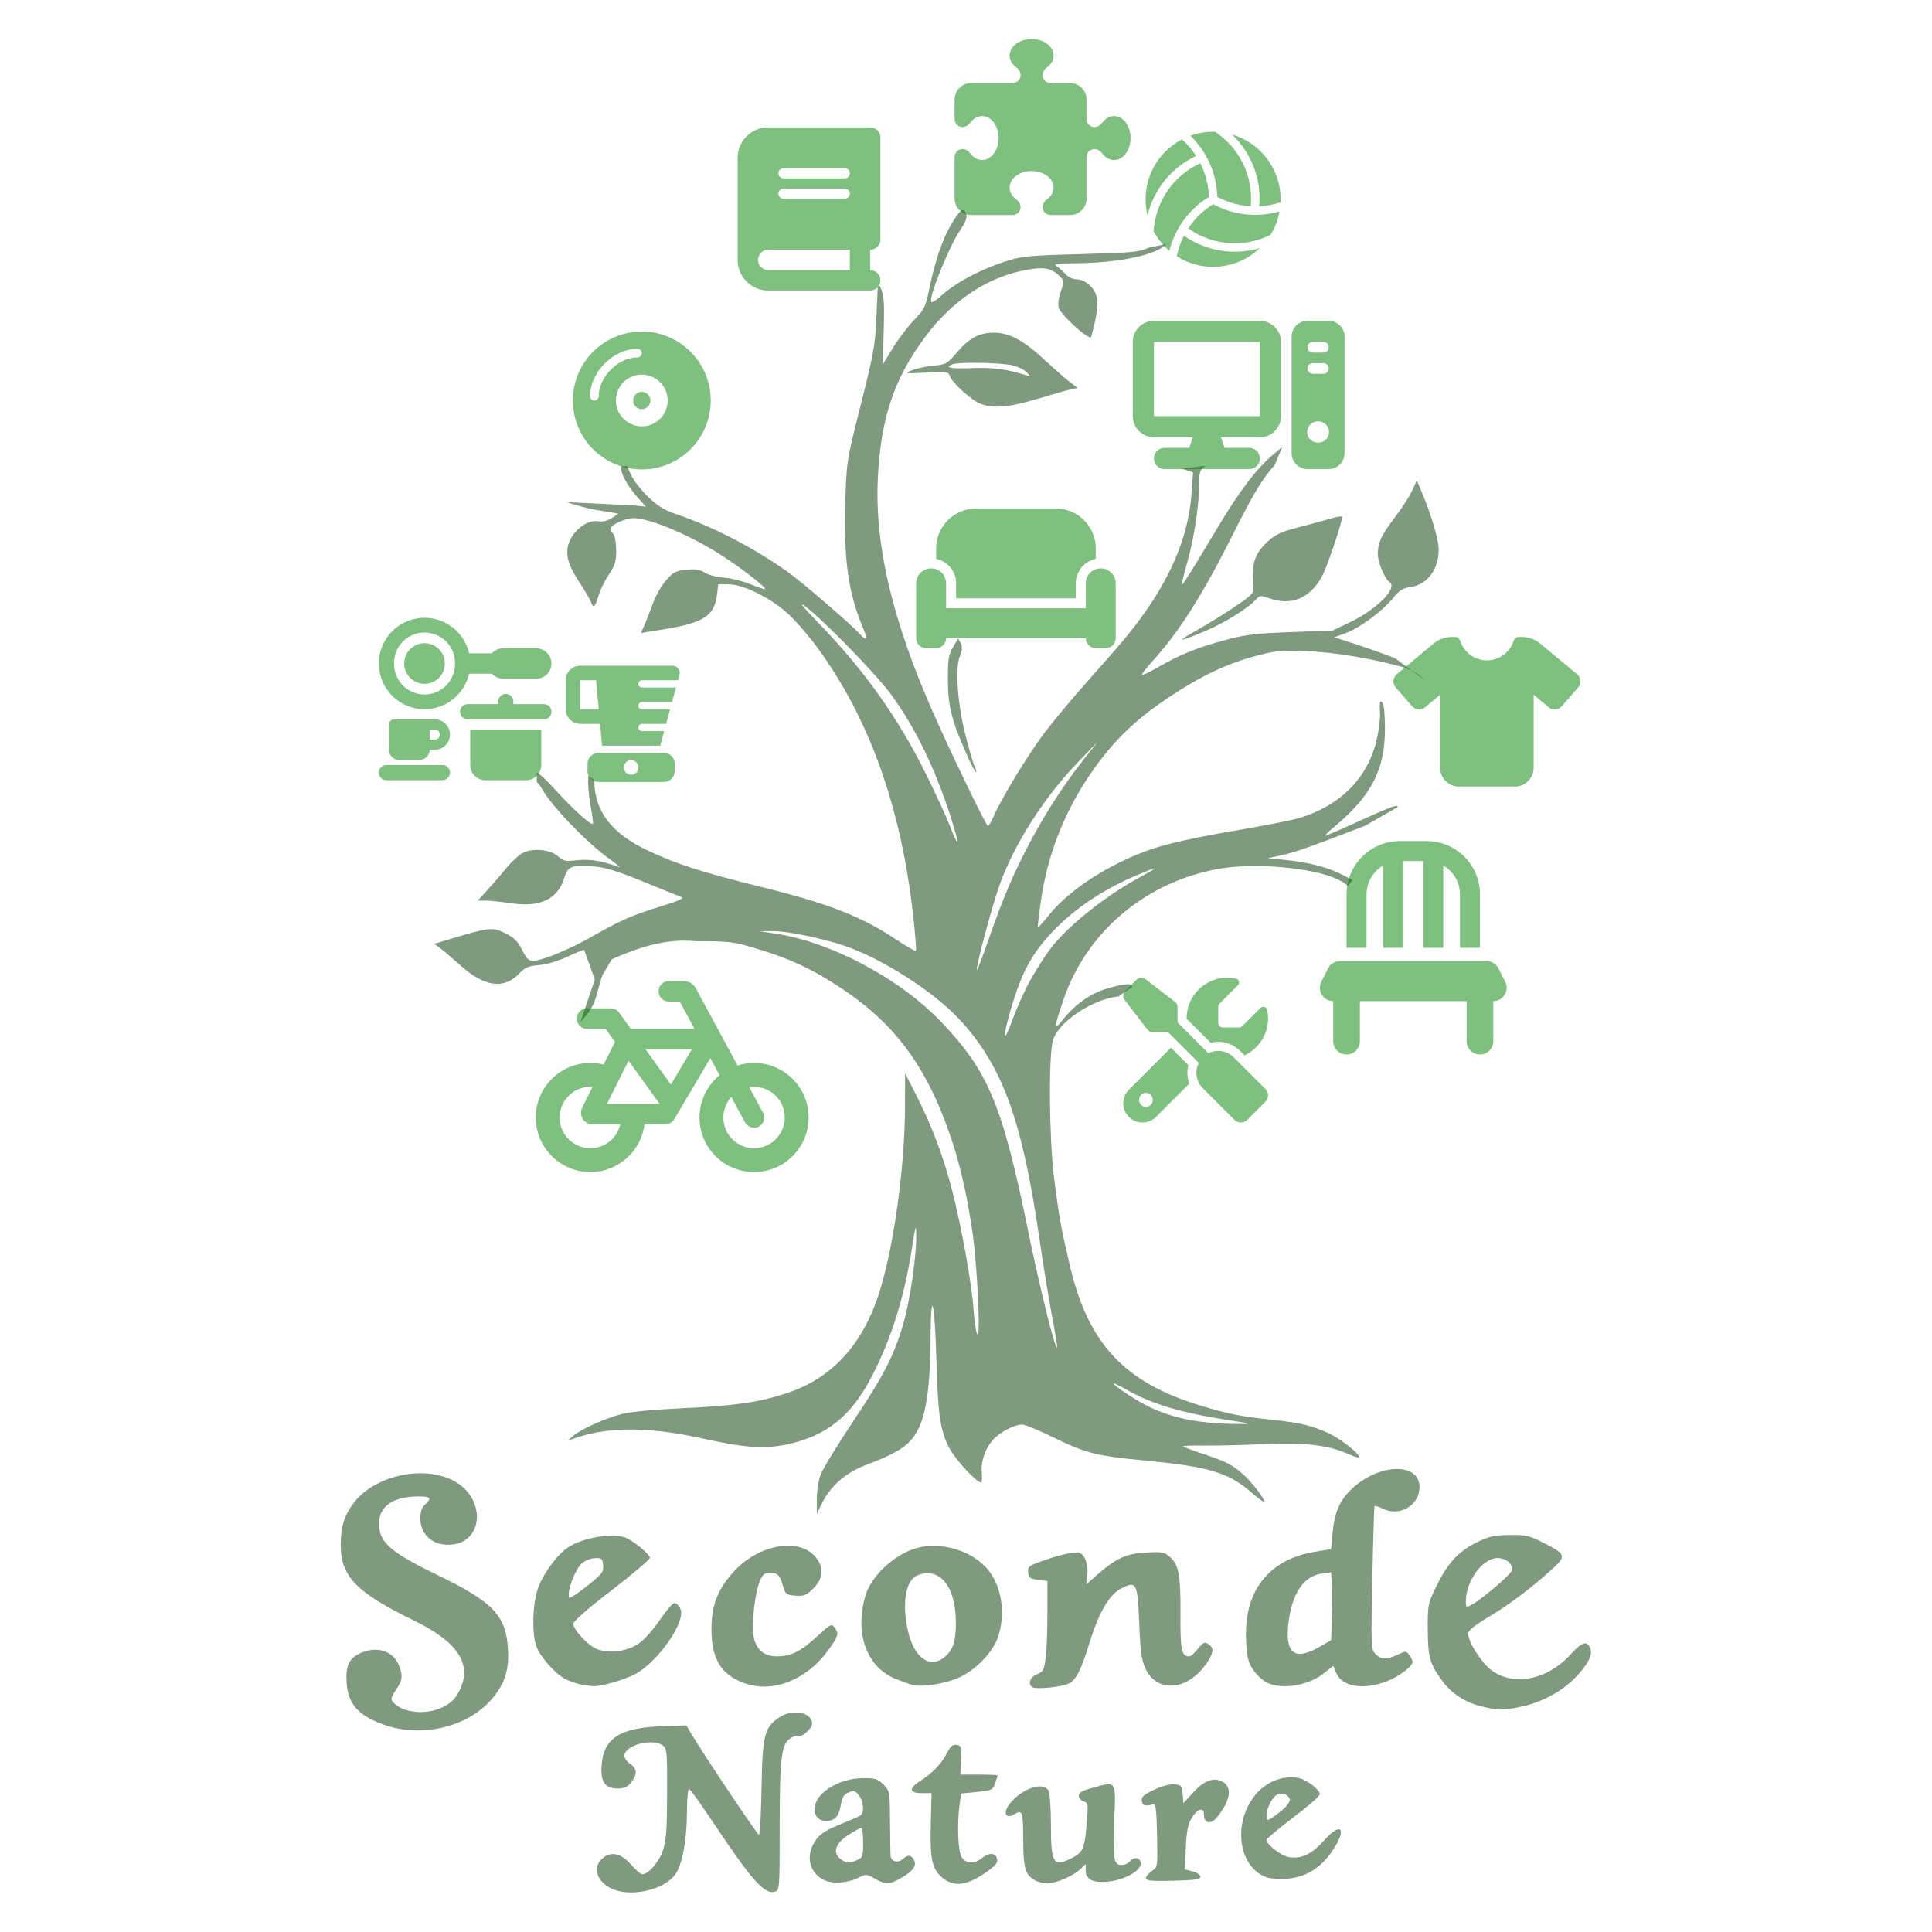 <?xml version="1.0" encoding="UTF-8" standalone="no"?>
<!-- Created with Inkscape (http://www.inkscape.org/) -->

<svg
   version="1.1"
   id="svg1"
   width="400"
   height="400"
   viewBox="0 0 400 400"
   sodipodi:docname="logo_carre.svg"
   inkscape:version="1.3.2 (1:1.3.2+202311252150+091e20ef0f)"
   xmlns:inkscape="http://www.inkscape.org/namespaces/inkscape"
   xmlns:sodipodi="http://sodipodi.sourceforge.net/DTD/sodipodi-0.dtd"
   xmlns="http://www.w3.org/2000/svg"
   xmlns:svg="http://www.w3.org/2000/svg">
  <defs
     id="defs1" />
  <sodipodi:namedview
     id="namedview1"
     pagecolor="#ffffff"
     bordercolor="#000000"
     borderopacity="0.25"
     inkscape:showpageshadow="2"
     inkscape:pageopacity="0.0"
     inkscape:pagecheckerboard="0"
     inkscape:deskcolor="#d1d1d1"
     inkscape:zoom="1.8078663"
     inkscape:cx="167.04775"
     inkscape:cy="217.38334"
     inkscape:window-width="1852"
     inkscape:window-height="1016"
     inkscape:window-x="68"
     inkscape:window-y="27"
     inkscape:window-maximized="1"
     inkscape:current-layer="layer-MC0"
     inkscape:export-bgcolor="#ffffffff">
    <inkscape:page
       x="0"
       y="0"
       inkscape:label="1"
       id="page1"
       width="400"
       height="400"
       margin="18.709 18.709 18.708 18.709"
       bleed="0"
       inkscape:export-filename="logo_carre.png"
       inkscape:export-xdpi="96"
       inkscape:export-ydpi="96" />
  </sodipodi:namedview>
  <g
     id="layer-MC0"
     inkscape:groupmode="layer"
     inkscape:label="Calque 1">
    <g
       inkscape:label="Calque 1"
       id="layer1-8"
       transform="matrix(1.814,0,0,1.814,14.772,-41.101)">
      <g
         id="g2-5-5"
         style="fill:#003500;fill-opacity:0.498">
        <path
           style="fill:#003500;fill-opacity:0.498"
           d="m 61.659,238.216 c -1.742,-0.82 -2.225,-2.523 -0.991,-3.493 1.017,-0.8 2.08,-0.541 3.253,0.792 0.513,0.584 1.07,1.062 1.236,1.062 0.697,0 1.917,-1.406 2.359,-2.72 0.377,-1.12 0.468,-2.35 0.482,-6.495 0.016,-4.768 -0.018,-5.14 -0.497,-5.49 -1.194,-0.874 -4.381,-0.017 -4.381,1.177 0,0.276 0.298,0.698 0.661,0.936 0.805,0.528 0.84,1.181 0.113,2.105 -0.425,0.54 -0.781,0.697 -1.581,0.697 -1.421,0 -1.947,-0.807 -1.787,-2.739 0.247,-2.983 2.089,-4.178 6.711,-4.355 l 2.944,-0.113 0.612,1.024 c 1.482,2.478 7.512,11.475 7.692,11.475 0.109,0 0.238,-2.411 0.288,-5.358 0.101,-6.026 0.328,-6.921 2.047,-8.066 1.491,-0.993 3.731,-0.561 3.731,0.72 0,0.56 -1.256,1.664 -1.63,1.433 -0.135,-0.083 -0.521,0.03 -0.859,0.251 -1.03,0.675 -1.215,2.205 -1.215,10.061 0,7.099 -0.013,7.277 -0.542,7.445 -1.158,0.368 -2.606,-1.242 -6.902,-7.677 -1.457,-2.183 -2.76,-4.008 -2.894,-4.057 -0.139,-0.05 -0.247,1.087 -0.249,2.646 -0.005,3.185 -0.53,5.992 -1.329,7.114 -1.271,1.784 -5.111,2.643 -7.271,1.625 z m 24.315,-0.947 c -1.579,-0.715 -2.148,-2.475 -1.318,-4.08 0.558,-1.079 1.171,-1.529 3.202,-2.351 1.019,-0.412 2.001,-0.845 2.183,-0.961 0.494,-0.315 0.399,-1.624 -0.167,-2.324 -0.439,-0.542 -0.58,-0.578 -1.186,-0.302 -0.521,0.237 -0.73,0.577 -0.861,1.397 -0.212,1.323 -0.69,1.842 -1.697,1.842 -1.507,0 -1.775,-1.834 -0.453,-3.103 1.155,-1.11 2.919,-1.771 4.756,-1.782 1.311,-0.008 1.614,0.09 2.249,0.726 0.726,0.727 0.734,0.777 0.757,4.233 0.013,1.924 0.042,3.693 0.066,3.932 0.062,0.627 0.839,0.836 1.359,0.365 0.582,-0.526 0.979,-0.51 1.294,0.053 0.366,0.654 -0.047,1.267 -1.382,2.049 -1.389,0.814 -1.799,0.829 -3.072,0.114 -0.935,-0.526 -1.035,-0.533 -1.817,-0.128 -1.196,0.619 -2.935,0.76 -3.912,0.318 z m 3.724,-2.322 c 0.619,-0.282 0.674,-0.444 0.674,-1.984 0,-0.923 -0.096,-1.677 -0.213,-1.677 -0.117,0 -0.756,0.344 -1.419,0.765 -1.496,0.949 -1.889,2.019 -1.005,2.735 0.678,0.549 1.046,0.579 1.963,0.162 z m 9.695,2.007 c -1.163,-0.979 -1.405,-2.119 -1.304,-6.133 l 0.088,-3.505 -1.124,3.7e-4 c -1.444,4.8e-4 -1.495,-0.551 -0.132,-1.417 1.359,-0.863 2.402,-1.956 3.017,-3.16 0.396,-0.776 0.652,-0.993 1.098,-0.93 0.538,0.076 0.576,0.207 0.505,1.736 l -0.077,1.654 h 2.127 c 1.17,0 2.127,0.042 2.127,0.093 0,0.051 -0.127,0.456 -0.282,0.901 -0.267,0.766 -0.376,0.818 -2.084,0.989 l -1.802,0.181 -0.165,1.204 c -0.319,2.326 -0.191,5.473 0.247,6.098 0.516,0.737 1.425,0.752 2.331,0.04 0.84,-0.661 1.594,-0.577 1.703,0.189 0.062,0.432 -0.294,0.811 -1.552,1.651 -2.028,1.354 -3.451,1.478 -4.722,0.409 z m 10.587,0.312 c -1.113,-0.617 -1.333,-1.391 -1.343,-4.724 -0.01,-3.192 -0.087,-3.395 -1.065,-2.785 -0.821,0.513 -1.232,-0.083 -0.659,-0.956 1.228,-1.874 3.992,-2.932 4.616,-1.766 0.151,0.281 0.274,2.016 0.274,3.854 0,4.497 0.264,4.917 2.402,3.826 1.276,-0.651 1.443,-1.048 1.686,-3.999 0.179,-2.171 0.16,-2.299 -0.362,-2.465 -0.303,-0.096 -0.551,-0.387 -0.551,-0.647 0,-0.357 0.419,-0.586 1.718,-0.937 2.592,-0.702 2.528,-0.801 2.336,3.64 -0.192,4.455 -0.074,5.213 0.813,5.213 0.343,0 0.772,-0.179 0.953,-0.397 0.424,-0.51 1.032,-0.509 1.229,0.003 0.361,0.94 -1.907,2.227 -4.093,2.322 -1.488,0.065 -2.162,-0.355 -2.162,-1.345 v -0.675 l -0.595,0.559 c -0.826,0.775 -2.818,1.639 -3.77,1.635 -0.437,-0.002 -1.078,-0.161 -1.426,-0.354 z m 12.671,-0.253 c 0,-0.206 0.301,-0.572 0.669,-0.813 0.668,-0.438 0.669,-0.442 0.595,-4.065 -0.062,-3.067 -0.135,-3.612 -0.47,-3.529 -0.915,0.225 -1.195,0.137 -1.272,-0.402 -0.066,-0.461 0.201,-0.702 1.405,-1.272 0.899,-0.425 1.82,-0.671 2.33,-0.622 0.773,0.075 0.851,0.168 0.928,1.114 l 0.085,1.033 1.112,-1.211 c 1.217,-1.326 2.251,-1.74 3.23,-1.294 1.283,0.585 1.101,2.111 -0.488,4.104 -0.701,0.879 -1.508,0.733 -1.508,-0.273 0,-0.935 -0.767,-0.703 -1.431,0.434 -0.4,0.684 -0.56,1.528 -0.641,3.357 l -0.107,2.443 0.891,0.231 c 0.491,0.127 0.891,0.401 0.891,0.611 0,0.305 -0.618,0.395 -3.109,0.455 -2.541,0.061 -3.109,0.006 -3.109,-0.3 z m 12.938,-0.504 c -2.487,-1.653 -2.788,-5.948 -0.616,-8.795 1.261,-1.654 3.339,-2.513 5.127,-2.12 0.94,0.207 2.396,1.335 2.396,1.858 0,0.194 -1.369,1.386 -3.043,2.649 -1.673,1.263 -3.043,2.416 -3.043,2.561 0,0.515 1.639,1.785 2.515,1.949 1.419,0.266 2.639,-0.308 4.074,-1.918 1.877,-2.106 2.617,-1.415 1.069,0.997 -1.464,2.282 -3.42,3.417 -5.886,3.417 -1.317,0 -1.894,-0.133 -2.593,-0.597 z m 2.474,-7.142 c 0.546,-0.424 0.992,-0.992 0.992,-1.261 0,-0.53 -0.752,-0.89 -1.366,-0.655 -0.555,0.213 -1.28,1.555 -1.28,2.369 0,0.785 0.094,0.759 1.654,-0.454 z M 35.861,219.57 c -3.067,-1.046 -4.288,-2.382 -4.446,-4.869 -0.126,-1.972 0.301,-2.836 1.687,-3.415 1.816,-0.759 3.597,-0.19 4.242,1.354 0.526,1.258 0.475,1.756 -0.296,2.891 -0.542,0.799 -0.61,1.065 -0.35,1.377 1.061,1.279 3.885,1.541 5.809,0.54 0.829,-0.431 1.338,-0.945 1.761,-1.776 1.546,-3.035 -0.102,-5.594 -5.2,-8.075 -6.543,-3.184 -8.321,-5.02 -8.324,-8.592 -10e-4,-2.154 0.441,-3.524 1.602,-4.959 2.475,-3.061 7.964,-4.193 11.363,-2.343 3.506,1.908 3.413,6.75 -0.138,7.226 -2.125,0.285 -3.735,-0.991 -3.735,-2.961 0,-0.778 0.16,-1.258 0.529,-1.593 0.801,-0.724 0.649,-0.926 -0.697,-0.926 -3.322,0 -4.935,1.409 -4.468,3.902 0.301,1.606 1.782,2.743 6.637,5.095 6.287,3.045 7.747,4.572 7.994,8.366 0.163,2.491 -0.397,4.164 -1.983,5.928 -2.738,3.045 -7.832,4.248 -11.989,2.831 z m 124.89,-2.204 c -1.784,-0.478 -3.282,-1.482 -4.301,-2.882 -1.41,-1.937 -1.62,-2.685 -1.637,-5.821 -0.015,-2.819 0.014,-2.973 0.944,-4.895 1.288,-2.662 2.536,-4.032 4.601,-5.049 1.441,-0.709 2.019,-0.842 3.771,-0.868 1.87,-0.028 2.246,0.058 3.898,0.893 2.496,1.261 2.6,1.516 1.164,2.834 -2.433,2.232 -4.953,4.147 -7.315,5.557 -1.734,1.035 -2.447,1.609 -2.447,1.97 0,0.697 0.683,1.985 1.752,3.306 2.341,2.89 6.905,2.441 9.984,-0.984 1.227,-1.365 1.845,-1.549 2.189,-0.653 0.285,0.742 -0.155,1.67 -1.475,3.114 -1.528,1.671 -3.737,2.932 -6.124,3.495 -2.08,0.49 -3.122,0.487 -5.002,-0.018 z m 1.786,-13.589 c 1.055,-0.892 1.918,-1.772 1.918,-1.956 0,-0.75 -0.739,-1.334 -1.688,-1.334 -1.695,0 -3.609,2.623 -3.605,4.941 0.001,0.717 0.018,0.725 0.729,0.353 0.4,-0.21 1.591,-1.112 2.646,-2.004 z m -52.784,11.473 c -0.635,-0.287 -0.363,-1.198 0.451,-1.505 0.693,-0.262 0.805,-0.461 0.987,-1.763 0.113,-0.807 0.208,-3.135 0.211,-5.172 l 0.005,-3.704 -1.058,-0.132 c -0.908,-0.114 -1.07,-0.232 -1.14,-0.835 -0.073,-0.631 0.063,-0.756 1.323,-1.222 2.103,-0.777 4.06,-1.222 4.549,-1.034 0.616,0.237 1.023,1.464 0.871,2.628 l -0.13,0.993 1.232,-1.085 c 2.16,-1.904 3.312,-2.433 5.582,-2.564 1.846,-0.107 2.097,-0.06 2.757,0.509 1.005,0.867 1.229,2.113 1.194,6.646 -0.031,3.93 0.128,4.696 0.973,4.696 0.19,0 0.649,-0.387 1.02,-0.86 0.561,-0.715 0.754,-0.81 1.144,-0.567 0.704,0.44 0.687,0.924 -0.071,2.091 -2.122,3.263 -5.773,3.613 -7.082,0.678 -0.433,-0.971 -0.569,-1.988 -0.692,-5.151 -0.177,-4.576 -0.313,-4.839 -2.037,-3.953 -1.367,0.702 -2.545,2.691 -3.578,6.042 -1.034,3.354 -1.592,4.444 -2.482,4.85 -0.798,0.364 -3.521,0.644 -4.028,0.415 z m -51.66,-0.353 c -0.509,-0.103 -1.289,-0.378 -1.734,-0.611 -1.177,-0.618 -2.905,-2.599 -3.31,-3.794 -0.476,-1.406 -0.424,-4.417 0.107,-6.234 0.487,-1.664 2.016,-3.873 3.376,-4.876 1.703,-1.257 5.512,-1.878 6.936,-1.132 1.052,0.552 2.562,1.853 2.562,2.208 0,0.192 -1.965,1.859 -4.366,3.703 -2.689,2.065 -4.366,3.53 -4.366,3.814 0,0.744 1.778,2.607 2.813,2.949 1.458,0.481 3.393,0.189 4.68,-0.707 0.608,-0.423 1.682,-1.63 2.385,-2.683 0.704,-1.052 1.45,-1.913 1.659,-1.913 0.209,0 0.512,0.289 0.673,0.642 0.678,1.487 -2.595,6.164 -5.267,7.527 -1.236,0.63 -3.856,1.372 -4.684,1.325 -0.297,-0.017 -0.956,-0.115 -1.466,-0.217 z m 1.403,-11.736 c 1.086,-0.901 1.259,-1.173 1.191,-1.877 -0.073,-0.751 -0.158,-0.82 -0.963,-0.782 -0.501,0.024 -1.153,0.295 -1.508,0.629 -0.633,0.594 -1.446,2.568 -1.446,3.508 0,0.496 0.023,0.498 0.728,0.044 0.4,-0.258 1.299,-0.942 1.998,-1.522 z m 17.352,11.619 c -2.699,-0.964 -3.809,-2.795 -3.79,-6.25 0.015,-2.742 0.749,-4.577 2.645,-6.603 2.827,-3.022 7.358,-3.795 9.226,-1.574 1.006,1.196 0.925,2.429 -0.235,3.589 -0.801,0.801 -1.056,0.905 -2.043,0.833 -1.036,-0.075 -1.15,-0.158 -1.4,-1.008 -0.398,-1.358 -0.614,-1.587 -1.491,-1.587 -0.656,0 -0.859,0.16 -1.183,0.936 -0.526,1.259 -0.952,4.753 -0.748,6.134 0.236,1.592 1.172,2.454 2.666,2.454 1.644,0 2.71,-0.525 4.604,-2.266 1.543,-1.419 1.674,-1.486 2.007,-1.031 0.524,0.716 0.461,0.948 -0.699,2.567 -2.437,3.404 -6.337,4.955 -9.559,3.804 z m 19.213,0.201 c -0.291,-0.072 -1.158,-0.378 -1.927,-0.679 -3.349,-1.314 -4.776,-5.199 -3.501,-9.535 0.657,-2.236 3.255,-4.666 5.776,-5.403 2.79,-0.815 6.401,0.259 8.197,2.438 1.549,1.879 2.025,4.811 1.221,7.519 -0.575,1.937 -2.805,4.185 -4.945,4.986 -1.562,0.584 -3.877,0.908 -4.821,0.675 z m 3.665,-3.246 c 0.9,-0.78 1.23,-1.802 1.23,-3.806 0,-4.193 -1.802,-6.459 -4.361,-5.486 -1.379,0.524 -1.838,3.252 -1.086,6.451 0.719,3.057 2.548,4.289 4.217,2.841 z m 36.723,2.961 c -0.488,-0.24 -1.196,-0.904 -1.573,-1.475 -0.576,-0.87 -0.705,-1.415 -0.798,-3.364 -0.267,-5.585 2.554,-9.213 7.842,-10.087 l 1.852,-0.306 0.182,-1.883 c 0.234,-2.432 0.825,-3.742 2.293,-5.089 3.098,-2.841 7.626,-2.912 7.626,-0.118 0,2.066 -2.208,3.411 -4.113,2.506 -0.513,-0.243 -0.971,-0.397 -1.019,-0.342 -0.047,0.055 -0.161,3.763 -0.253,8.239 -0.162,7.89 -0.151,8.154 0.36,8.665 0.647,0.647 1.279,0.664 2.527,0.069 0.925,-0.441 0.974,-0.439 1.332,0.051 0.204,0.28 0.372,0.614 0.372,0.743 0,0.545 -1.572,1.737 -2.99,2.268 -2.678,1.002 -5.074,0.595 -5.724,-0.973 l -0.338,-0.816 -0.994,0.799 c -1.824,1.465 -4.836,1.975 -6.584,1.114 z m 5.962,-4.047 1.371,-0.787 0.084,-2.584 c 0.046,-1.421 0.047,-3.165 0.002,-3.874 l -0.082,-1.289 -1.075,0.144 c -2.145,0.288 -3.525,2.466 -3.84,6.062 -0.274,3.121 0.858,3.866 3.54,2.328 z M 85.08,193.813 c -1.2e-4,-0.891 0.184,-2.141 0.408,-2.778 0.225,-0.636 1.88,-3.36 3.679,-6.053 3.566,-5.337 4.736,-7.608 5.792,-11.245 0.761,-2.621 1.512,-7.779 1.474,-10.134 -0.021,-1.321 -0.082,-1.131 -0.495,1.535 -0.863,5.576 -2.364,10.366 -4.593,14.651 -2.359,4.535 -5.166,6.772 -9.705,7.734 -2.55,0.541 -4.86,0.374 -9.657,-0.696 -5.897,-1.315 -10.592,-1.346 -14.287,-0.093 l -1.058,0.359 0.661,-0.566 c 0.876,-0.75 3.473,-1.924 5.434,-2.458 0.999,-0.272 3.615,-0.525 7.134,-0.691 5.992,-0.283 8.639,-0.669 11.825,-1.724 5.227,-1.732 8.773,-5.676 10.634,-11.829 1.607,-5.312 2.799,-14.095 2.822,-20.795 l 0.013,-3.868 1.214,2.381 c 1.848,3.625 3.155,7.082 4.157,11 1.11,4.337 2.248,10.707 2.456,13.738 0.085,1.237 0.264,2.428 0.4,2.646 0.427,0.69 0.001,-8.102 -0.576,-11.89 -0.691,-4.538 -1.427,-7.672 -2.58,-10.996 -2.711,-7.815 -6.344,-12.657 -12.547,-16.721 -3.193,-2.092 -5.598,-3.211 -9.352,-4.351 -2.759,-0.838 -3.123,-0.884 -7.011,-0.886 -3.46,-0.337 -6.553,0.692 -9.64,2.058 l -1.075,1.823 c -0.914,2.759 -0.563,3.241 -2.514,5.354 l 1.657,-4.872 -1.227,-3.362 c -0.048,-0.048 -0.901,0.295 -1.896,0.761 -1.082,0.506 -2.396,0.896 -3.267,0.968 -1.223,0.101 -1.589,0.26 -2.275,0.987 -1.68,1.781 -3.942,1.486 -6.555,-0.855 -0.908,-0.814 -1.978,-1.723 -2.377,-2.022 l -0.726,-0.543 2.049,-0.616 c 4.228,-1.271 4.597,-1.307 6.046,-0.589 1.016,0.504 1.429,0.912 1.919,1.899 0.456,0.92 0.775,1.255 1.191,1.251 1.06,-0.01 4.152,-1.269 6.73,-2.739 3.339,-1.904 4.629,-2.47 7.993,-3.503 2.068,-0.636 2.643,-0.903 2.249,-1.046 -0.291,-0.106 -2.256,-0.902 -4.366,-1.768 -2.912,-1.196 -4.262,-1.609 -5.601,-1.715 -2.539,-0.2 -2.979,-0.032 -3.375,1.29 -0.732,2.445 -2.754,3.406 -6.105,2.902 -1.091,-0.164 -2.388,-0.297 -2.88,-0.296 l -0.896,0.002 1.161,-1.274 c 0.638,-0.701 1.613,-1.832 2.166,-2.514 0.553,-0.682 1.376,-1.432 1.83,-1.666 1.136,-0.588 3.19,-0.376 4.034,0.417 0.562,0.528 0.809,0.576 2.174,0.424 1.419,-0.157 2.869,0.078 4.715,0.767 0.291,0.108 -0.124,-0.262 -0.923,-0.823 -2.654,-1.864 -6.848,-6.228 -7.908,-8.23 -0.173,-0.327 -0.4,-0.589 -0.504,-0.581 l -0.004,-1.1 c 0.053,-0.16 1.023,0.728 2.155,1.975 1.948,2.146 4.062,4.053 4.254,3.838 0.048,-0.054 -0.083,-1.051 -0.292,-2.215 -0.209,-1.164 -0.314,-2.634 -0.234,-3.266 l 0.682,0.506 c -0.012,3.499 1.953,6.073 6.135,8.039 3.289,1.546 6.145,2.463 12.778,4.104 7.898,1.953 11.624,3.411 15.705,6.145 1.071,0.717 2.006,1.245 2.079,1.172 0.073,-0.073 -0.065,-1.895 -0.307,-4.051 -1.387,-12.387 -5.032,-22.541 -11.002,-30.641 -0.965,-1.31 -2.435,-3.002 -3.267,-3.762 -1.966,-1.794 -5.07,-3.346 -6.736,-3.367 l -1.235,-0.015 -0.145,1.191 c -0.29,2.391 -1.522,3.216 -5.854,3.922 l -2.824,0.46 0.405,-0.934 c 0.223,-0.514 0.66,-1.633 0.972,-2.487 0.312,-0.854 0.987,-2.03 1.5,-2.613 0.813,-0.923 1.11,-1.077 2.311,-1.192 1.038,-0.1 1.554,-0.017 2.09,0.334 0.391,0.256 1.362,0.511 2.157,0.567 0.795,0.055 2.168,0.392 3.05,0.749 0.883,0.356 1.641,0.612 1.685,0.568 0.163,-0.163 -2.533,-2.272 -4.768,-3.728 -3.633,-2.368 -8.346,-4.375 -10.275,-4.375 -0.895,0 -2.607,0.779 -2.607,1.187 0,0.162 0.145,0.44 0.322,0.616 0.177,0.177 0.326,1.006 0.331,1.842 0.008,1.288 -0.125,1.722 -0.867,2.84 -0.482,0.726 -1.013,1.826 -1.179,2.444 -0.325,1.205 -0.595,1.414 -0.838,0.647 -0.083,-0.263 -0.677,-1.277 -1.318,-2.254 -1.433,-2.182 -1.712,-3.491 -1.036,-4.869 0.649,-1.323 2.078,-2.273 3.16,-2.101 0.538,0.086 1.08,-0.038 1.568,-0.359 l 0.746,-0.49 -0.642,-0.132 c -0.353,-0.073 -1.157,-0.202 -1.786,-0.288 -0.629,-0.085 -2.201,-0.495 -3.493,-0.911 l 7.518,0.364 1.558,0.153 -0.951,-1.053 c -1.217,-1.347 -2.14,-3.132 -1.833,-3.544 l -0.537,-0.017 1.166,-0.009 0.482,1.049 c 0.265,0.577 1.122,1.671 1.903,2.432 1.1,1.07 1.841,1.526 3.275,2.013 4.128,1.404 8.716,3.774 12.562,6.489 1.703,1.202 7.337,6.044 8.309,7.14 0.803,0.906 0.973,0.664 0.428,-0.608 -1.682,-3.923 -2.24,-7.82 -2.049,-14.3 0.14,-4.759 0.142,-4.769 1.774,-11.246 1.461,-5.797 1.649,-6.85 1.782,-9.959 l 0.148,-3.476 0.241,-0.105 c 0.48,1.023 0.527,1.558 0.442,5.041 l -0.095,3.897 1.143,-1.866 c 0.629,-1.026 1.72,-2.461 2.425,-3.189 1.179,-1.217 1.317,-1.499 1.724,-3.53 0.725,-3.619 1.774,-6.433 3.096,-8.31 0.607,-0.862 0.91,-0.916 1.136,-0.204 0.111,0.35 -0.108,0.923 -0.662,1.727 -1.286,1.869 -3.712,7.881 -3.333,8.26 0.091,0.091 0.492,-0.136 0.89,-0.504 1.852,-1.71 4.719,-3.236 8.001,-4.257 1.445,-0.45 2.754,-0.562 8.202,-0.7 5.848,-0.149 6.603,-0.22 7.712,-0.729 l 2.029,-0.425 c -1.011,1.225 -5.395,2.164 -10.271,2.2 -2.26,0.017 -2.684,0.079 -2.275,0.335 0.277,0.173 0.745,0.583 1.04,0.91 0.322,0.357 0.844,0.595 1.303,0.595 0.494,0 1.041,0.275 1.54,0.773 1.013,1.013 1.03,2.304 0.076,5.797 -0.141,0.517 -3.506,-2.523 -3.715,-3.357 -0.098,-0.392 0.007,-1.181 0.248,-1.849 0.409,-1.138 0.404,-1.18 -0.199,-1.783 -0.918,-0.918 -1.868,-1.048 -4.181,-0.57 -4.16,0.859 -8.059,3.499 -11.039,7.476 -3.606,4.812 -5.14,9.368 -5.466,16.241 -0.36,7.584 1.622,16.03 6.226,26.533 1.926,4.394 6.095,13.038 6.323,13.114 0.109,0.036 0.416,-0.466 0.683,-1.116 0.749,-1.822 3.962,-7.1 5.78,-9.495 0.899,-1.185 2.715,-3.38 4.034,-4.879 1.32,-1.499 3.132,-3.559 4.027,-4.578 5.535,-6.301 8.339,-12.074 8.742,-17.994 l 0.155,-2.278 -1.266,-0.431 2.699,-0.314 c -0.614,0.402 -0.712,0.647 -0.712,1.77 0,2.48 -0.564,6.34 -1.318,9.028 -0.417,1.485 -0.726,2.733 -0.687,2.772 0.087,0.087 1.164,-1.63 3.864,-6.155 2.761,-4.627 4.693,-7.16 6.776,-8.883 l 0.827,-0.684 -0.851,2.052 c -1.408,1.559 -2.476,3.327 -4.739,7.845 -3.505,6.999 -6.118,11.119 -9.247,14.58 -0.703,0.777 -1.226,1.465 -1.163,1.529 0.064,0.064 0.954,-0.368 1.979,-0.959 2.426,-1.399 4.379,-2.18 7.614,-3.045 2.182,-0.584 3.452,-0.735 7.397,-0.881 l 4.763,-0.176 1.984,-0.951 c 3.125,-1.498 5.532,-3.964 4.494,-4.606 -0.516,-0.319 -1.319,-2.233 -1.319,-3.145 0,-1.343 0.394,-2.188 1.993,-4.28 0.787,-1.029 1.662,-2.389 1.945,-3.021 l 0.515,-1.151 0.434,1.037 c 1.245,2.975 2.048,5.651 2.057,6.864 0.018,2.263 -1.305,4.028 -3.211,4.283 -0.875,0.117 -1.265,0.37 -2.048,1.326 -1.225,1.495 -3.834,3.406 -5.424,3.972 l -1.224,0.436 2.547,0.829 c 1.401,0.456 3.376,1.161 4.388,1.567 l 3.371,2.489 c -0.895,-0.887 -1.509,-1.223 -2.909,-1.594 -3.523,-0.934 -7.373,-1.559 -10.496,-1.704 -2.837,-0.131 -3.464,-0.074 -5.752,0.519 -3.324,0.863 -6.346,2.294 -10.056,4.764 -3.758,2.502 -6.195,4.848 -8.652,8.329 -3.176,4.5 -5.192,9.586 -5.947,14.999 -0.221,1.587 -0.374,2.913 -0.34,2.948 0.034,0.034 0.634,-0.644 1.332,-1.506 2.378,-2.938 7.08,-5.926 11.82,-7.51 1.814,-0.606 4.956,-1.301 8.996,-1.989 3.414,-0.581 6.863,-1.253 7.663,-1.493 4.722,-1.413 7.879,-4.604 8.873,-8.968 0.231,-1.014 0.402,-2.324 0.379,-2.91 -0.057,-1.492 -0.032,-1.609 0.285,-1.292 0.155,0.155 0.278,1.429 0.28,2.897 0.006,4.745 -1.526,7.715 -5.83,11.301 -0.645,0.537 -1.086,0.977 -0.98,0.977 0.105,0 1.526,-0.606 3.156,-1.347 4.477,-2.034 5.031,-2.243 5.134,-1.935 l -3.757,2.152 c -6.231,2.405 -8.055,3.049 -9.525,3.361 l -1.587,0.338 1.984,0.192 c 2.574,0.25 4.8,0.818 6.423,1.64 l 1.301,0.659 -0.573,0.698 c -0.004,-0.106 -0.465,-0.427 -1.025,-0.713 -2.764,-1.41 -9.707,-2.022 -13.914,-1.226 -8.26,1.563 -14.9,7.224 -17.52,14.938 -1.061,3.124 -1.088,3.529 -0.157,2.36 1.584,-1.989 3.404,-3.235 5.539,-3.791 1.858,-0.484 2.465,-0.498 2.465,-0.057 l -1.536,1.069 c -2.988,0.308 -6.901,2.931 -7.501,5.026 -0.506,1.769 -0.426,11.265 0.132,15.659 0.574,4.523 0.781,5.671 1.808,10.054 2.087,8.903 6.211,13.32 14.902,15.963 3.173,0.965 4.671,1.259 8.334,1.639 3.025,0.313 4.499,0.674 6.386,1.562 1.274,0.6 3.404,2.27 3.404,2.67 0,0.126 -0.625,-0.053 -1.389,-0.397 -2.139,-0.965 -5.022,-1.287 -9.591,-1.071 -2.183,0.103 -5.13,0.174 -6.548,0.158 -1.419,-0.016 -2.58,0.022 -2.58,0.086 0,0.064 0.982,0.44 2.183,0.835 2.707,0.892 3.375,1.227 4.606,2.306 1.029,0.902 2.472,2.749 2.472,3.164 0,0.135 -0.625,-0.304 -1.389,-0.975 -2.664,-2.34 -4.903,-3.012 -12.418,-3.726 -5.369,-0.51 -6.614,-0.829 -10.308,-2.642 -1.623,-0.797 -3.201,-1.446 -3.507,-1.443 -0.927,0.01 -2.653,0.928 -3.389,1.802 -0.895,1.064 -1.347,2.456 -1.222,3.766 0.055,0.573 0.02,1.041 -0.077,1.041 -0.525,0 -2.901,-2.559 -3.609,-3.887 -1.059,-1.986 -1.327,-3.803 -1.499,-10.136 -0.181,-6.661 -0.627,-8.421 -0.659,-2.599 -0.036,6.653 -0.667,10.01 -2.211,11.768 -0.888,1.011 -2.219,1.746 -5.212,2.875 -2.25,0.849 -4.005,2.387 -4.977,4.36 l -0.587,1.191 z m 46.831,-9.094 c -5.247,-0.809 -8.665,-1.837 -11.473,-3.45 -2.458,-1.412 -1.673,-0.558 0.999,1.088 3.198,1.969 6.698,2.808 11.797,2.825 1.606,0.006 1.519,-0.025 -1.323,-0.463 z m -19.967,-11.754 c -0.357,-1.857 -1.015,-5.896 -1.462,-8.976 -1.974,-13.581 -4.252,-19.788 -9.197,-25.06 -2.98,-3.176 -8.769,-6.87 -13.055,-8.329 -2.589,-0.882 -6.752,-1.718 -8.351,-1.678 l -1.281,0.032 1.577,0.23 c 6.442,0.939 14.321,5.103 19.088,10.09 5.378,5.626 6.991,9.48 9.89,23.635 1.407,6.873 3.115,13.758 3.353,13.52 0.048,-0.048 -0.204,-1.608 -0.561,-3.465 z m -2.547,-38.342 c 0.606,-1.098 1.622,-2.703 2.257,-3.565 1.879,-2.552 6.236,-6.064 10.203,-8.224 2.382,-1.297 2.301,-1.367 -0.303,-0.263 -3.799,1.61 -7.112,3.836 -9.569,6.43 -2.405,2.54 -3.557,4.697 -4.796,8.98 -0.955,3.304 -0.819,3.938 0.227,1.057 0.483,-1.33 1.375,-3.318 1.981,-4.416 z m -2.483,-10.628 c 2.295,-5.349 5.303,-10.454 8.653,-14.684 l 1.571,-1.984 -2.235,2.31 c -3.837,3.966 -7.221,9.252 -8.938,13.962 -0.816,2.238 -2.629,8.975 -2.629,9.768 0,0.229 0.575,-1.25 1.278,-3.287 0.703,-2.037 1.738,-4.775 2.3,-6.084 z m -6.508,-7.969 c -1.807,-5.662 -4.095,-10.362 -6.9,-14.173 -1.703,-2.314 -7.723,-8.488 -9.748,-9.997 -0.792,-0.59 -0.253,0.079 1.61,2 5.106,5.265 8.999,10.74 12.138,17.07 1.137,2.292 2.391,5.017 2.787,6.054 0.396,1.037 0.772,1.835 0.834,1.773 0.062,-0.062 -0.262,-1.29 -0.721,-2.727 z m 1.9,-7 c -1.823,-4.078 -2.25,-5.719 -2.264,-8.711 -0.011,-2.417 0.064,-2.909 0.58,-3.782 l 0.593,-1.003 0.382,0.701 c 0.09,0.361 0.026,0.914 -0.143,1.23 -0.607,1.134 -0.345,5.364 0.554,8.921 0.457,1.808 0.952,3.515 1.101,3.793 0.149,0.278 0.218,0.557 0.155,0.621 -0.064,0.064 -0.495,-0.732 -0.958,-1.769 z M 127.942,94.886 c 2.233,-1.256 4.912,-2.955 6.108,-3.872 0.92,-0.706 0.945,-0.772 0.83,-2.166 -0.16,-1.933 0.277,-3.103 1.622,-4.343 0.909,-0.838 1.552,-1.146 3.36,-1.611 1.23,-0.316 2.871,-0.762 3.648,-0.99 0.777,-0.229 1.463,-0.365 1.525,-0.303 0.167,0.167 -1.593,5.471 -2.217,6.686 -1.347,2.621 -3.511,3.565 -6.087,2.656 -0.999,-0.353 -1.1,-0.342 -1.555,0.164 -0.856,0.953 -3.468,2.588 -5.58,3.492 -2.994,1.281 -3.61,1.388 -1.653,0.287 z M 103.681,68.707 c -1.063,-0.462 -3.18,-2.395 -3.407,-3.11 -0.161,-0.506 -0.33,-0.531 -2.722,-0.412 -2.425,0.121 -2.505,0.108 -1.625,-0.26 0.509,-0.213 1.61,-0.45 2.447,-0.526 1.443,-0.132 1.581,-0.21 2.703,-1.524 1.394,-1.632 2.549,-2.247 4.22,-2.247 1.737,0 3.362,0.863 5.691,3.025 1.108,1.029 2.43,2.186 2.936,2.572 l 0.921,0.702 -0.794,0.176 c -0.437,0.097 -2.146,0.585 -3.799,1.084 -3.234,0.977 -5.168,1.13 -6.572,0.52 z m 5.368,-3.553 c -0.25,-0.276 -0.976,-0.633 -1.613,-0.794 -1.227,-0.309 -6.148,-0.403 -6.856,-0.131 -1.011,0.388 -0.226,0.539 2.293,0.441 2.459,-0.095 4.126,0.148 6.523,0.95 0.059,0.02 -0.097,-0.19 -0.347,-0.466 z"
           id="path1-53-0"
           sodipodi:nodetypes="sssssscsssssscsssssscsssscsscsssssssscsscsssssccsssssssscssssscsssscsssssssccsssssssssssscsscssccsssssscscsssssscsssssssssssssssssssssssssssssscsssssssssssssssssssssssssssssscsscssccssssscsssssssssssssccssssssssssssssssssssssssssssssssssssssssssssssssssssssssscsssssssssssscsssccsccsscccsssscsssscsssssscsscscsssccccccssssscssscssssscsccssssssssccsscccsssscscscsscssscscscsssscssssssscsscccscccsssssssssccccssssscssssccssssssccssssssssssscccsssssccsssssscssssscscssscsccsscssssssssssscsssccscssccsssssccssssssscssssssssscsssssssssccssscsssssccsssssssssssssssscsssssssssssssssccccssssssssssssssssssssssssscsssssssss" />
        <path
           d="m 68.188,134.632 c -0.647,0 -1.168,0.521 -1.168,1.168 0,0.647 0.521,1.168 1.168,1.168 h 1.251 l 1.684,3.114 h -7.27 l -1.333,-1.849 c -0.219,-0.307 -0.574,-0.487 -0.949,-0.487 h -2.725 c -0.647,0 -1.168,0.521 -1.168,1.168 0,0.647 0.521,1.168 1.168,1.168 h 2.126 l 1.075,1.494 -1.294,2.584 c -0.487,-0.122 -0.998,-0.185 -1.518,-0.185 -3.44,0 -6.228,2.788 -6.228,6.228 0,3.44 2.788,6.228 6.228,6.228 3.177,0 5.795,-2.379 6.18,-5.45 h 2.384 c 0.414,0 0.793,-0.219 1.007,-0.574 l 4.126,-6.983 1.056,1.951 c -1.401,1.143 -2.297,2.881 -2.297,4.827 0,3.44 2.788,6.228 6.228,6.228 3.44,0 6.228,-2.788 6.228,-6.228 0,-3.44 -2.788,-6.228 -6.228,-6.228 -0.657,0 -1.289,0.102 -1.883,0.292 l -4.764,-8.817 c -0.272,-0.506 -0.798,-0.817 -1.372,-0.817 z m 7.134,13.221 1.572,2.905 c 0.307,0.569 1.017,0.779 1.581,0.472 0.564,-0.307 0.779,-1.017 0.472,-1.581 l -1.572,-2.905 c 0.175,-0.029 0.36,-0.044 0.545,-0.044 1.937,0 3.503,1.567 3.503,3.504 0,1.937 -1.567,3.503 -3.503,3.503 -1.937,0 -3.504,-1.567 -3.504,-3.503 0,-0.905 0.341,-1.727 0.905,-2.35 z m -15.834,3.129 h 3.163 c -0.355,1.562 -1.752,2.725 -3.416,2.725 -1.937,0 -3.503,-1.567 -3.503,-3.503 0,-1.937 1.567,-3.504 3.503,-3.504 0.083,0 0.165,0.005 0.248,0.01 l -1.178,2.36 c -0.438,0.881 0.2,1.917 1.182,1.917 z m 1.64,-2.336 2.467,-4.929 3.547,4.924 -0.005,0.005 z m 4.409,-6.228 h 5.28 l -2.384,4.029 -2.9,-4.029 z"
           id="path1-26-6"
           style="fill:#008000;fill-opacity:0.501;stroke-width:0.049" />
        <path
           d="m 56.425,100.297 c 0,-0.915 0.744,-1.658 1.658,-1.658 h 1.658 0.829 8.036 c 0.547,0 0.943,0.521 0.801,1.047 l -0.168,0.612 h -4.107 c -0.228,0 -0.415,0.187 -0.415,0.415 0,0.228 0.187,0.415 0.415,0.415 h 3.882 l -0.453,1.658 h -3.428 c -0.228,0 -0.415,0.187 -0.415,0.415 0,0.228 0.187,0.415 0.415,0.415 h 3.203 l -0.453,1.658 h -2.749 c -0.228,0 -0.415,0.187 -0.415,0.415 0,0.228 0.187,0.415 0.415,0.415 h 2.527 l -0.453,1.658 H 60.571 l -0.225,-2.488 H 58.084 c -0.915,0 -1.658,-0.744 -1.658,-1.658 z m 3.77,3.317 -0.303,-3.317 H 58.084 v 3.317 z m -0.039,4.975 h 7.463 c 0.687,0 1.244,0.557 1.244,1.244 v 0.829 c 0,0.687 -0.557,1.244 -1.244,1.244 h -7.463 c -0.687,0 -1.244,-0.557 -1.244,-1.244 v -0.829 c 0,-0.687 0.557,-1.244 1.244,-1.244 z m 3.732,2.488 a 0.829,0.829 0 1 0 0,-1.658 0.829,0.829 0 1 0 0,1.658 z"
           id="path1-9-4"
           style="fill:#008000;fill-opacity:0.501;stroke-width:0.026" />
        <path
           d="m 157.958,95.36 c 0.26,0 0.477,0.19 0.557,0.44 0.41,1.29 1.62,2.227 3.05,2.227 1.43,0 2.64,-0.937 3.05,-2.227 0.08,-0.25 0.297,-0.44 0.557,-0.44 h 0.42 c 0.75,0 1.474,0.263 2.05,0.743 l 4.207,3.504 c 0.22,0.183 0.357,0.45 0.38,0.737 0.023,0.287 -0.07,0.57 -0.26,0.787 l -1.867,2.134 c -0.38,0.437 -1.04,0.487 -1.487,0.117 l -1.717,-1.43 v 8.344 c 0,1.177 -0.957,2.134 -2.134,2.134 h -6.401 c -1.177,0 -2.134,-0.957 -2.134,-2.134 v -8.344 l -1.717,1.43 c -0.443,0.37 -1.103,0.32 -1.487,-0.117 l -1.867,-2.134 c -0.19,-0.217 -0.283,-0.5 -0.26,-0.787 0.023,-0.287 0.16,-0.553 0.38,-0.737 l 4.207,-3.504 c 0.577,-0.48 1.3,-0.743 2.05,-0.743 z"
           id="path1-28-6"
           style="fill:#008000;fill-opacity:0.501;stroke-width:0.033" />
        <path
           d="m 43.788,98.386 a 3.476,3.476 0 1 0 -6.951,0 3.476,3.476 0 1 0 6.951,0 z m 1.608,1.159 c -0.525,2.321 -2.603,4.055 -5.083,4.055 -2.878,0 -5.214,-2.335 -5.214,-5.214 0,-2.878 2.335,-5.214 5.214,-5.214 2.48,0 4.558,1.734 5.083,4.055 h 2.6 c 0.319,-0.355 0.782,-0.579 1.296,-0.579 h 3.765 c 0.959,0 1.738,0.778 1.738,1.738 0,0.959 -0.778,1.738 -1.738,1.738 h -3.765 c -0.514,0 -0.978,-0.224 -1.296,-0.579 z m -5.083,-3.476 a 2.317,2.317 0 1 1 0,4.634 2.317,2.317 0 1 1 0,-4.634 z m 9.269,5.793 c 0.482,0 0.869,0.387 0.869,0.869 v 0.29 h 3.476 c 0.482,0 0.869,0.387 0.869,0.869 0,0.482 -0.387,0.869 -0.869,0.869 h -8.689 c -0.482,0 -0.869,-0.387 -0.869,-0.869 0,-0.482 0.387,-0.869 0.869,-0.869 h 3.476 v -0.29 c 0,-0.482 0.387,-0.869 0.869,-0.869 z m -4.055,8.11 v -4.055 h 8.11 v 4.055 c 0,0.959 -0.778,1.738 -1.738,1.738 h -4.634 c -0.959,0 -1.738,-0.778 -1.738,-1.738 z m -8.689,-5.214 h 2.896 0.579 1.159 c 0.959,0 1.738,0.778 1.738,1.738 0,0.959 -0.778,1.738 -1.738,1.738 h -0.579 c 0,0.641 -0.518,1.159 -1.159,1.159 H 37.416 c -0.641,0 -1.159,-0.518 -1.159,-1.159 v -2.896 c 0,-0.319 0.261,-0.579 0.579,-0.579 z m 4.634,2.317 c 0.319,0 0.579,-0.261 0.579,-0.579 0,-0.319 -0.261,-0.579 -0.579,-0.579 h -0.579 v 1.159 z m -5.503,2.896 h 6.372 c 0.482,0 0.869,0.387 0.869,0.869 0,0.482 -0.387,0.869 -0.869,0.869 H 35.967 c -0.482,0 -0.869,-0.387 -0.869,-0.869 0,-0.482 0.387,-0.869 0.869,-0.869 z"
           id="path1-6-2"
           style="fill:#008000;fill-opacity:0.501;stroke-width:0.036" />
        <path
           d="m 122.597,134.412 c -0.307,-0.239 -0.742,-0.21 -1.02,0.065 l -1.291,1.291 c -0.274,0.274 -0.303,0.71 -0.068,1.02 l 2.582,3.356 c 0.145,0.19 0.374,0.303 0.613,0.303 h 1.746 l 3.518,3.518 c -0.474,0.936 -0.323,2.111 0.461,2.892 l 3.614,3.614 c 0.403,0.403 1.059,0.403 1.462,0 l 2.065,-2.065 c 0.403,-0.403 0.403,-1.059 0,-1.462 l -3.614,-3.614 c -0.781,-0.781 -1.956,-0.936 -2.892,-0.461 l -3.518,-3.518 v -1.746 c 0,-0.242 -0.113,-0.468 -0.303,-0.613 z m -1.894,12.621 c -0.41,0.41 -0.642,0.968 -0.642,1.549 0,1.21 0.981,2.191 2.191,2.191 0.581,0 1.139,-0.232 1.549,-0.642 l 3.802,-3.802 c -0.252,-0.674 -0.29,-1.407 -0.116,-2.101 l -1.991,-1.991 z m 15.881,-8.136 c 0,-0.339 -0.035,-0.668 -0.103,-0.984 -0.077,-0.361 -0.52,-0.455 -0.781,-0.194 l -2.062,2.062 c -0.097,0.097 -0.229,0.152 -0.365,0.152 l -1.852,-0.003 c -0.284,0 -0.516,-0.232 -0.516,-0.516 v -1.852 c 0,-0.136 0.055,-0.268 0.152,-0.365 l 2.062,-2.062 c 0.261,-0.261 0.168,-0.704 -0.194,-0.781 -0.319,-0.068 -0.649,-0.103 -0.988,-0.103 -2.566,0 -4.647,2.082 -4.647,4.647 v 0.026 l 2.753,2.753 c 1.162,-0.294 2.446,0.016 3.356,0.926 l 0.507,0.507 c 1.581,-0.742 2.679,-2.349 2.679,-4.211 z m -14.716,9.294 a 0.775,0.775 0 1 1 1.549,0 0.775,0.775 0 1 1 -1.549,0 z"
           id="path1-5-5"
           style="fill:#008000;fill-opacity:0.501;stroke-width:0.032" />
        <path
           d="m 98.703,85.25 c 0,-2.515 2.039,-4.554 4.554,-4.554 h 9.108 c 2.515,0 4.554,2.039 4.554,4.554 v 1.195 c -1.299,0.263 -2.277,1.412 -2.277,2.789 v 1.708 h -13.662 v -1.708 c 0,-1.377 -0.978,-2.526 -2.277,-2.789 z m 17.078,3.985 c 0,-0.744 0.477,-1.377 1.139,-1.612 0.178,-0.064 0.37,-0.096 0.569,-0.096 0.943,0 1.708,0.765 1.708,1.708 v 6.262 c 0,0.63 -0.509,1.139 -1.139,1.139 h -1.139 c -0.63,0 -1.139,-0.509 -1.139,-1.139 H 99.842 c 0,0.63 -0.509,1.139 -1.139,1.139 h -1.139 c -0.63,0 -1.139,-0.509 -1.139,-1.139 v -6.262 c 0,-0.943 0.765,-1.708 1.708,-1.708 0.199,0 0.391,0.036 0.569,0.096 0.662,0.235 1.139,0.868 1.139,1.612 v 1.708 1.139 h 1.139 13.662 1.139 v -1.139 z"
           id="path1-4-8"
           style="fill:#008000;fill-opacity:0.501;stroke-width:0.036" />
      </g>
      <path
         d="m 154.3,120.934 v 9.899 h 2.284 v -9.389 c 1.137,0.657 1.904,1.889 1.904,3.298 v 6.091 h 2.284 v -6.091 c 0,-3.365 -2.727,-6.091 -6.091,-6.091 h -3.046 c -3.365,0 -6.091,2.727 -6.091,6.091 v 6.091 h 2.284 v -6.091 c 0,-1.409 0.766,-2.641 1.904,-3.298 v 9.389 h 2.284 v -9.899 z m -9.518,11.421 c -0.576,0 -1.104,0.324 -1.361,0.842 l -0.761,1.523 c -0.238,0.471 -0.209,1.033 0.067,1.48 0.276,0.447 0.766,0.723 1.294,0.723 v 4.569 c 0,0.842 0.681,1.523 1.523,1.523 0.842,0 1.523,-0.681 1.523,-1.523 v -4.569 h 12.183 v 4.569 c 0,0.842 0.681,1.523 1.523,1.523 0.842,0 1.523,-0.681 1.523,-1.523 v -4.569 c 0.528,0 1.018,-0.271 1.294,-0.723 0.276,-0.452 0.305,-1.009 0.067,-1.48 l -0.761,-1.523 c -0.257,-0.519 -0.785,-0.842 -1.361,-0.842 z"
         id="path1-2-6"
         style="fill:#008000;fill-opacity:0.501;stroke-width:0.048" />
      <path
         d="m 135.648,61.691 v 8.46 H 123.562 V 61.691 Z M 123.562,59.274 c -1.333,0 -2.417,1.084 -2.417,2.417 v 8.46 c 0,1.333 1.084,2.417 2.417,2.417 h 4.43 l -0.404,1.209 h -2.818 c -0.669,0 -1.209,0.54 -1.209,1.209 0,0.669 0.54,1.209 1.209,1.209 h 9.669 c 0.669,0 1.209,-0.54 1.209,-1.209 0,-0.669 -0.54,-1.209 -1.209,-1.209 h -2.821 l -0.404,-1.209 h 4.434 c 1.333,0 2.417,-1.084 2.417,-2.417 v -8.46 c 0,-1.333 -1.084,-2.417 -2.417,-2.417 z m 17.525,0 c -1.001,0 -1.813,0.812 -1.813,1.813 v 13.295 c 0,1.001 0.812,1.813 1.813,1.813 h 2.417 c 1.001,0 1.813,-0.812 1.813,-1.813 v -13.295 c 0,-1.001 -0.812,-1.813 -1.813,-1.813 z m 0.604,2.417 h 1.209 c 0.332,0 0.604,0.272 0.604,0.604 0,0.332 -0.272,0.604 -0.604,0.604 h -1.209 c -0.332,0 -0.604,-0.272 -0.604,-0.604 0,-0.332 0.272,-0.604 0.604,-0.604 z m -0.604,3.022 c 0,-0.332 0.272,-0.604 0.604,-0.604 h 1.209 c 0.332,0 0.604,0.272 0.604,0.604 0,0.332 -0.272,0.604 -0.604,0.604 h -1.209 c -0.332,0 -0.604,-0.272 -0.604,-0.604 z m 1.209,6.043 a 1.209,1.209 0 1 1 0,2.417 1.209,1.209 0 1 1 0,-2.417 z"
         id="path1-3-2"
         style="fill:#008000;fill-opacity:0.501;stroke-width:0.038" />
      <path
         d="m 138.015,45.749 c -0.786,0.262 -1.608,0.415 -2.438,0.455 0.277,-3.17 -0.948,-6.147 -3.107,-8.2 3.206,0.933 5.551,3.895 5.551,7.403 0,0.114 -0.003,0.229 -0.006,0.343 z m -0.117,1.045 c -0.175,0.963 -0.53,1.866 -1.03,2.67 -2.935,1.46 -6.554,1.282 -9.39,-0.738 0.713,-1.09 1.668,-2.038 2.845,-2.764 2.405,1.301 5.121,1.529 7.574,0.831 z m -7.105,-1.671 c -0.075,-2.736 -1.237,-5.199 -3.068,-6.975 0.807,-0.292 1.68,-0.449 2.589,-0.449 0.081,0 0.16,0 0.238,0.003 2.733,1.812 4.386,5.033 4.055,8.498 -1.297,-0.072 -2.601,-0.424 -3.817,-1.081 z m -4.031,-6.557 c 0.62,0.551 1.165,1.186 1.617,1.885 -2.884,1.346 -4.85,3.896 -5.551,6.789 -0.145,-0.587 -0.22,-1.201 -0.22,-1.833 0,-2.974 1.686,-5.554 4.154,-6.84 z m 2.095,2.724 c 0.587,1.162 0.933,2.466 0.972,3.844 -2.33,1.433 -3.883,3.67 -4.507,6.141 -0.729,-0.62 -1.343,-1.373 -1.8,-2.222 0.202,-3.272 2.164,-6.319 5.331,-7.764 z m 1.457,11.822 c -1.526,0 -2.95,-0.443 -4.148,-1.21 0.169,-0.813 0.446,-1.599 0.825,-2.339 2.607,1.821 5.795,2.249 8.652,1.412 -1.385,1.325 -3.26,2.137 -5.328,2.137 z"
         id="path1-1-8"
         style="fill:#008000;fill-opacity:0.501;stroke-width:0.03"
         inkscape:transform-center-x="0.21757675"
         inkscape:transform-center-y="2.4177943" />
      <path
         d="m 108.341,31.228 c 0,-0.361 -0.228,-0.679 -0.518,-0.894 -0.455,-0.341 -0.737,-0.812 -0.737,-1.334 0,-1.039 1.126,-1.883 2.51,-1.883 1.385,0 2.51,0.843 2.51,1.883 0,0.522 -0.282,0.992 -0.737,1.334 -0.29,0.216 -0.518,0.533 -0.518,0.894 0,0.502 0.408,0.91 0.91,0.91 h 2.228 c 1.039,0 1.883,0.843 1.883,1.883 v 2.228 c 0,0.502 0.408,0.91 0.91,0.91 0.361,0 0.679,-0.227 0.894,-0.518 0.341,-0.455 0.812,-0.737 1.334,-0.737 1.039,0 1.883,1.126 1.883,2.51 0,1.385 -0.843,2.51 -1.883,2.51 -0.522,0 -0.992,-0.282 -1.334,-0.737 -0.216,-0.29 -0.533,-0.518 -0.894,-0.518 -0.502,0 -0.91,0.408 -0.91,0.91 v 4.738 c 0,1.039 -0.843,1.883 -1.883,1.883 h -2.228 c -0.502,0 -0.91,-0.408 -0.91,-0.91 0,-0.361 0.227,-0.679 0.518,-0.894 0.455,-0.341 0.737,-0.812 0.737,-1.334 0,-1.039 -1.126,-1.883 -2.51,-1.883 -1.385,0 -2.51,0.843 -2.51,1.883 0,0.522 0.282,0.992 0.737,1.334 0.29,0.216 0.518,0.533 0.518,0.894 0,0.502 -0.408,0.91 -0.91,0.91 h -4.738 c -1.039,0 -1.883,-0.843 -1.883,-1.883 v -4.738 c 0,-0.502 0.408,-0.91 0.91,-0.91 0.361,0 0.679,0.227 0.894,0.518 0.341,0.455 0.812,0.737 1.334,0.737 1.039,0 1.883,-1.126 1.883,-2.51 0,-1.385 -0.843,-2.51 -1.883,-2.51 -0.522,0 -0.992,0.282 -1.334,0.737 -0.216,0.29 -0.533,0.518 -0.894,0.518 -0.502,0 -0.91,-0.408 -0.91,-0.91 V 34.02 c 0,-1.039 0.843,-1.883 1.883,-1.883 h 4.738 c 0.502,0 0.91,-0.408 0.91,-0.91 z"
         id="path1-8-4"
         style="fill:#008000;fill-opacity:0.501;stroke-width:0.039" />
      <path
         d="m 57.24,68.369 a 7.867,7.867 0 1 1 15.735,0 7.867,7.867 0 1 1 -15.735,0 z m 7.867,0.983 a 0.983,0.983 0 1 1 0,-1.967 0.983,0.983 0 1 1 0,1.967 z m -2.95,-0.983 a 2.95,2.95 0 1 0 5.901,0 2.95,2.95 0 1 0 -5.901,0 z m -1.967,-0.492 c 0,-1.076 0.538,-2.185 1.389,-3.036 0.851,-0.851 1.961,-1.389 3.036,-1.389 0.27,0 0.492,-0.221 0.492,-0.492 0,-0.27 -0.221,-0.492 -0.492,-0.492 -1.395,0 -2.741,0.685 -3.734,1.675 -0.993,0.99 -1.675,2.339 -1.675,3.734 0,0.27 0.221,0.492 0.492,0.492 0.27,0 0.492,-0.221 0.492,-0.492 z"
         id="path1-36-7"
         style="fill:#008000;fill-opacity:0.501;stroke-width:0.031" />
      <path
         d="m 79.537,37.195 c -1.928,0 -3.492,1.564 -3.492,3.492 v 11.639 c 0,1.928 1.564,3.492 3.492,3.492 h 10.475 1.164 c 0.644,0 1.164,-0.52 1.164,-1.164 0,-0.644 -0.52,-1.164 -1.164,-1.164 v -2.328 c 0.644,0 1.164,-0.52 1.164,-1.164 v -11.639 c 0,-0.644 -0.52,-1.164 -1.164,-1.164 h -1.164 z m 0,13.967 h 9.311 v 2.328 h -9.311 c -0.644,0 -1.164,-0.52 -1.164,-1.164 0,-0.644 0.52,-1.164 1.164,-1.164 z m 1.164,-8.729 c 0,-0.32 0.262,-0.582 0.582,-0.582 h 6.983 c 0.32,0 0.582,0.262 0.582,0.582 0,0.32 -0.262,0.582 -0.582,0.582 h -6.983 c -0.32,0 -0.582,-0.262 -0.582,-0.582 z m 0.582,1.746 h 6.983 c 0.32,0 0.582,0.262 0.582,0.582 0,0.32 -0.262,0.582 -0.582,0.582 h -6.983 c -0.32,0 -0.582,-0.262 -0.582,-0.582 0,-0.32 0.262,-0.582 0.582,-0.582 z"
         id="path1-32-2"
         style="fill:#008000;fill-opacity:0.501;stroke-width:0.036" />
    </g>
  </g>
</svg>
